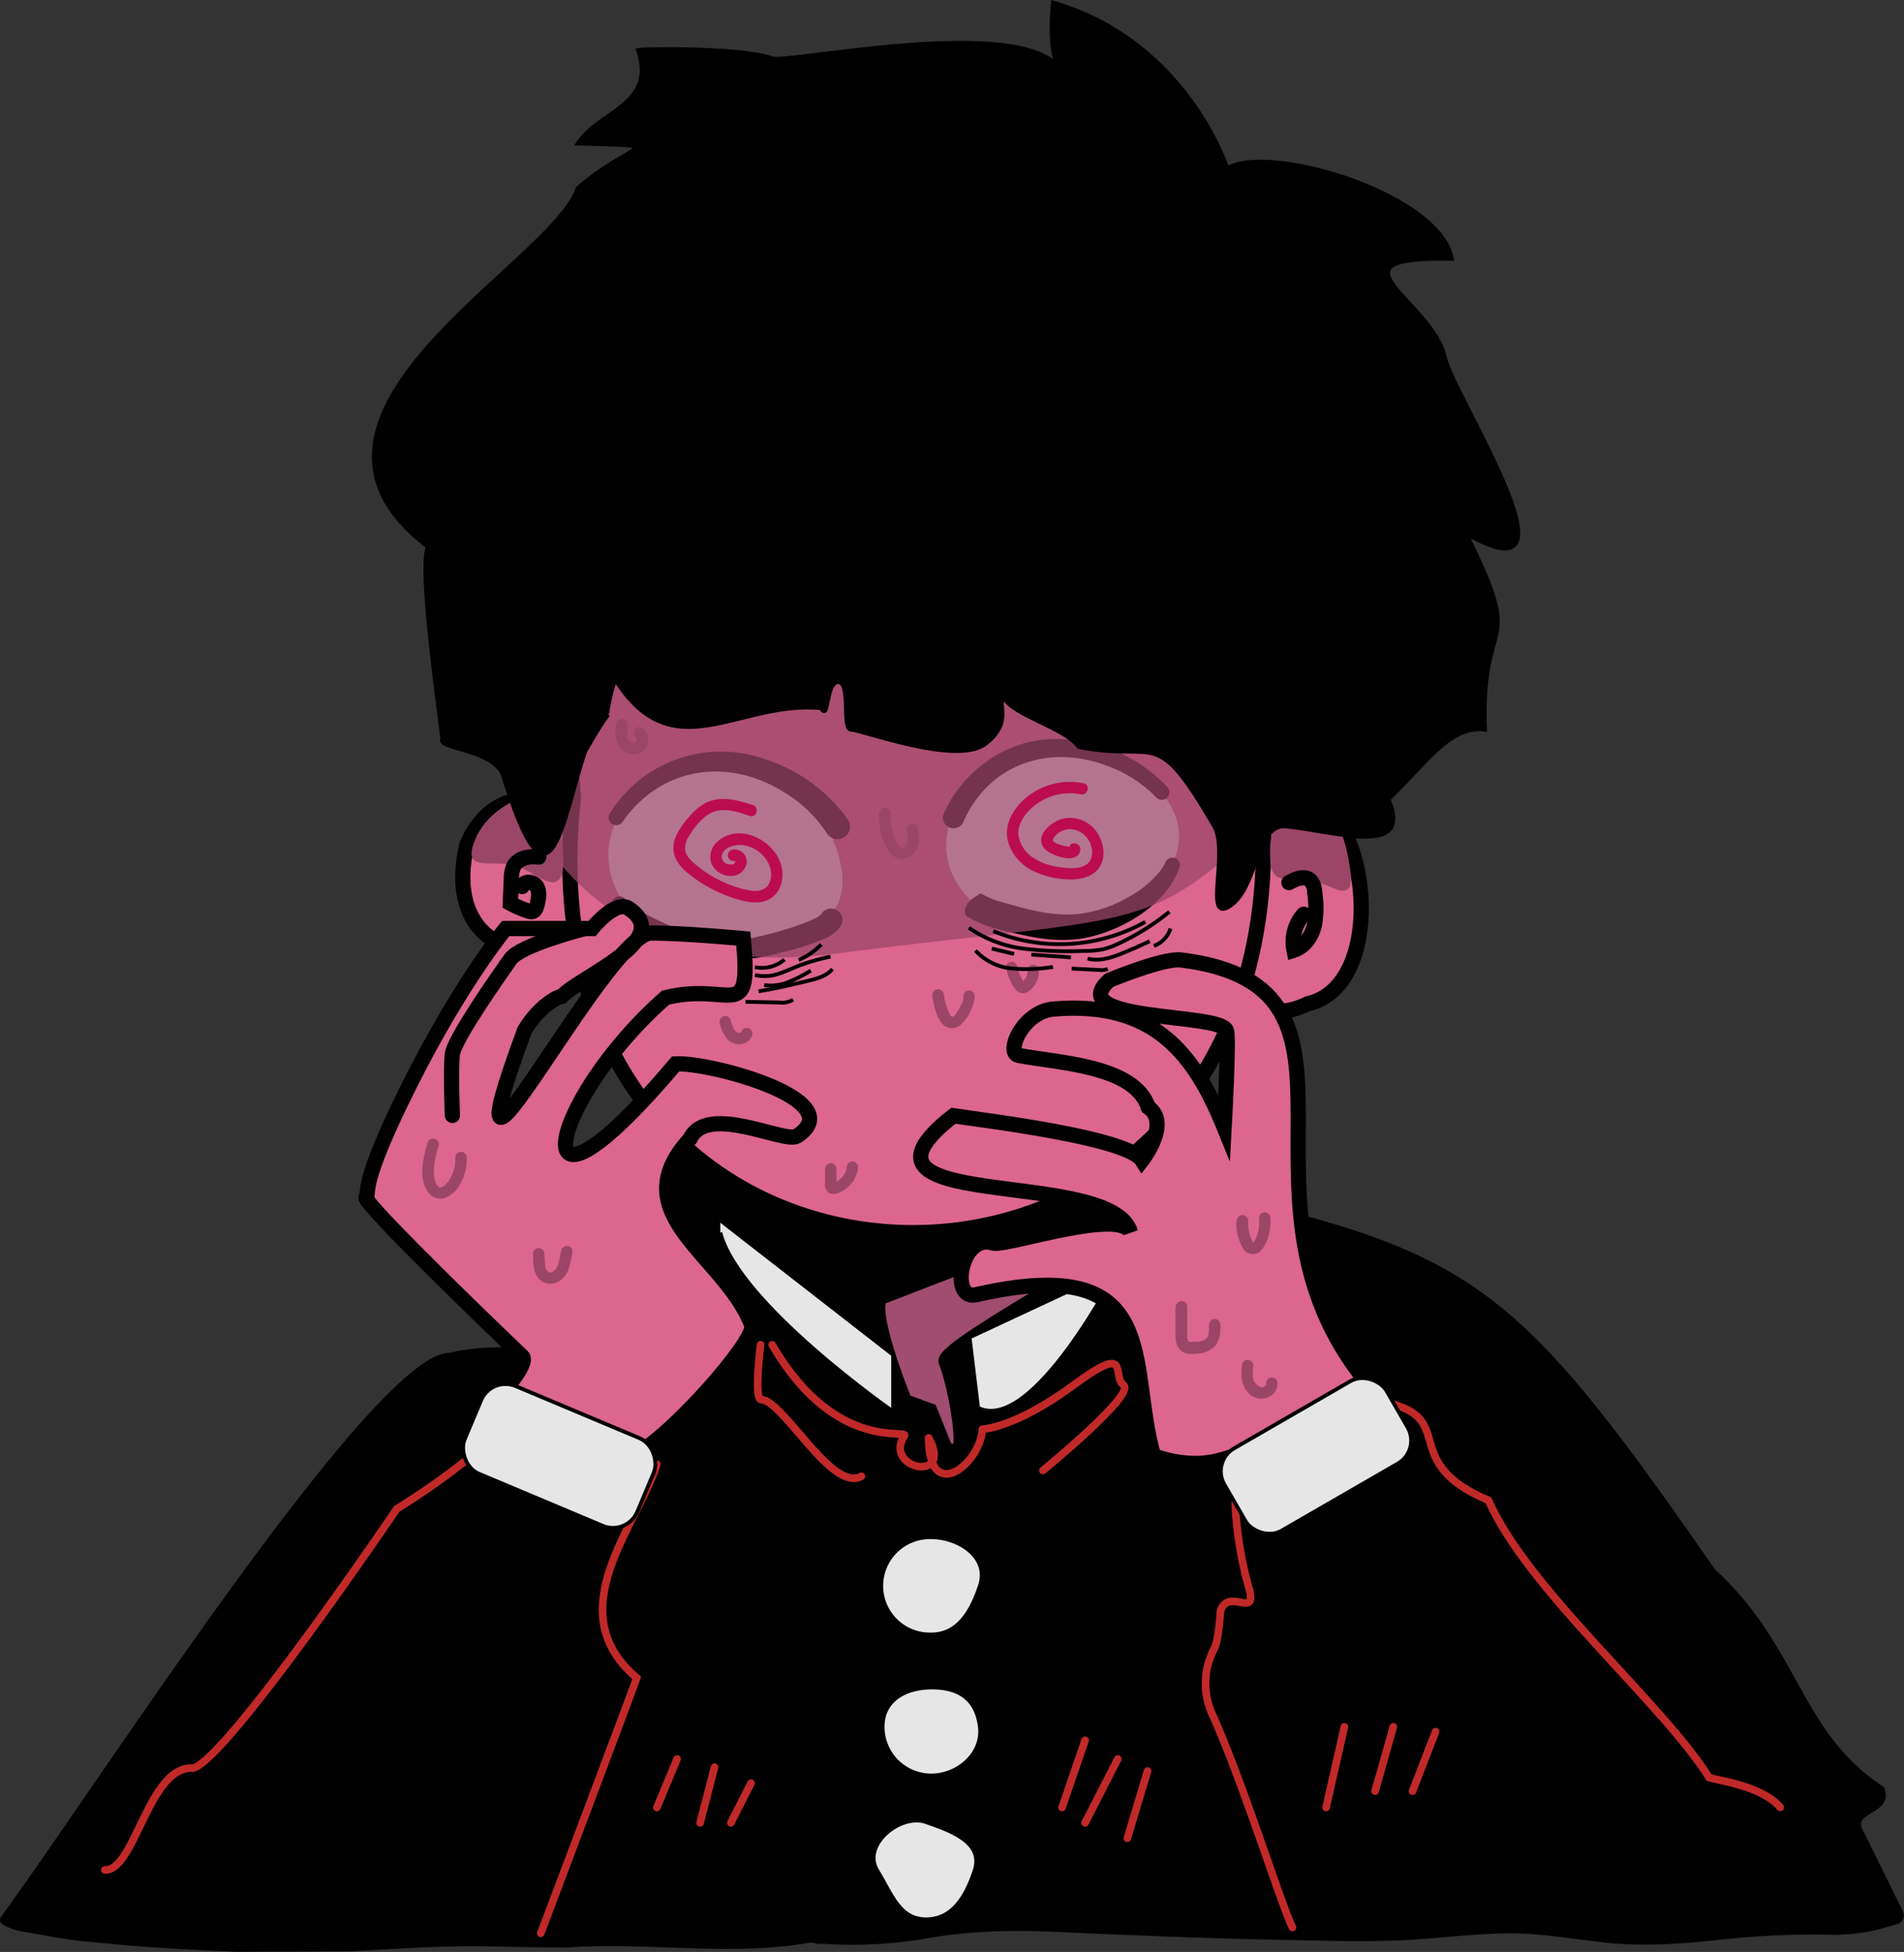 <svg xmlns="http://www.w3.org/2000/svg" viewBox="0 0 500.99 513.6"><rect x="0" y="0" width="500.99" height="513.6" fill="#333333" stroke="none"/><defs><style>.cls-1{isolation:isolate;}.cls-10,.cls-11,.cls-13,.cls-2,.cls-3,.cls-4,.cls-5,.cls-9{stroke:#000;}.cls-12,.cls-13,.cls-14,.cls-15,.cls-2,.cls-3,.cls-4,.cls-5{stroke-linecap:round;}.cls-10,.cls-11,.cls-12,.cls-13,.cls-15,.cls-2,.cls-3,.cls-4,.cls-5,.cls-9{stroke-miterlimit:10;}.cls-13,.cls-3,.cls-4,.cls-5{stroke-width:4px;}.cls-4{fill:#a04d6f;}.cls-5{fill:#dc668e;}.cls-6{fill:#fff;}.cls-7,.cls-8{fill:#9b4667;}.cls-16,.cls-7{mix-blend-mode:multiply;}.cls-7{opacity:0.75;}.cls-10{fill:#e6e6e6;}.cls-11,.cls-12,.cls-13,.cls-14,.cls-15{fill:none;}.cls-12,.cls-14{stroke:#c12929;}.cls-12,.cls-14,.cls-15{stroke-width:2px;}.cls-14{stroke-linejoin:round;}.cls-15{stroke:red;}.cls-17{fill:#bc0c50;}</style></defs><g class="cls-1"><g id="Слой_1" data-name="Слой 1"><path class="cls-2" d="M785.82,768.83c-2.66-5.3,8.33-4.55,5.69-11-22-14.27-22.43-37.23-44.36-57.2-56.35-81-64.27-84.73-155.51-103.91-72.65-4.4-94.49-14.3-154.83,42.12-9.1,5.69-8.34,1.9-22.36,4.92-19.81.35-93.15,115-117.56,148.2a.86.86,0,0,0,.32,1.26l0,0a14.06,14.06,0,0,0,4.69,1.77c5.22.81,10.42,2,15.68,2.54,7.11.68,14.21,1.39,21.34,1.82,6.58.39,13.16.77,19.74,1l29.39-.11c12.71-.63,25.42-1.62,38.15-1.28,6.43.17,12.86.24,19.28.28,21-1.53,42.27,2.36,63.18-1.18a5.12,5.12,0,0,1,2.87.29,5.76,5.76,0,0,1,1.27-.09,114.61,114.61,0,0,0,26.37-1.27c11.81-2.16,23.36-2.41,35.16-1.86,19.79.92,39.6,1.7,59.41,2.1,9.84.2,19.74.54,29.57.17,9.51-.36,19-1.66,28.49-1.88,9.2-.22,18.13,1.48,27.24,2.46,9.55,1,19,.35,28.53-.66a232,232,0,0,1,28.26-1.49,51.9,51.9,0,0,0,14-1.19c1.88-.48,3.64-1.06,5.44-1.53a1.89,1.89,0,0,0,1.23-2.66C792.75,782.84,787.46,772.12,785.82,768.83Z" transform="translate(-296.23 -287.3)"/><path class="cls-3" d="M464.73,587.88c-6.6,11.87.75,28.16,2.84,32.78,4.95,11,12.71,18.71,28,29.39,33.17,23.12,49.75,34.68,66.88,31.62,29.82-5.32,44.58-41,48.7-51,5.52-13.36,8.89-21.5,5.87-30.32-9.35-27.38-68.33-26.83-100-26.53C474,574.27,466.88,584,464.73,587.88Z" transform="translate(-296.23 -287.3)"/><path class="cls-4" d="M545.19,669.17l-4.3-10.66-6.63-2.42s-10.61-26-5.87-27.66,69.35-27.85,74.08-23.68-59.25,36.76-57.28,40.92,5.81,23.5,2.9,23.5Z" transform="translate(-296.23 -287.3)"/><path class="cls-5" d="M442.94,499s-16.3-7.2-23.88,10.61C409,552.46,474.35,542.43,442.94,499Z" transform="translate(-296.23 -287.3)"/><path class="cls-5" d="M622.56,509.63C651,468.42,668,545,640.37,551.42,617.2,562.73,587.44,526.79,622.56,509.63Z" transform="translate(-296.23 -287.3)"/><path class="cls-5" d="M447.11,497.13c-17.29,157,208.94,154.09,178.85-18.2C636.52,376.19,431.24,310,447.11,497.13Z" transform="translate(-296.23 -287.3)"/><path class="cls-6" d="M517.42,514.71c3.54,16.06-12,22.54-32,22.81-16.89.23-29.88-12.86-29.07-26.46s15.15-23.82,32-22.81S514.49,501.4,517.42,514.71Z" transform="translate(-296.23 -287.3)"/><path class="cls-6" d="M606.3,505.07c2,12.75-12.9,23.79-28.71,26.22s-30.21-5.95-32.17-18.7,9.27-25.06,25.08-27.48S604.35,492.32,606.3,505.07Z" transform="translate(-296.23 -287.3)"/><path d="M456.63,501.42A34.41,34.41,0,0,1,497,486.88a43.15,43.15,0,0,1,22.25,15.93,3.31,3.31,0,1,1-5.47,3.72,34.73,34.73,0,0,0-11.33-10.83c-14.75-9.21-32.33-6.65-42.43,7.87a2,2,0,0,1-3.37-2.15Z" transform="translate(-296.23 -287.3)"/><path d="M544.64,501.17c4.91-10.81,15.73-18.78,27.65-19.37a40.31,40.31,0,0,1,31.1,12.58,2,2,0,0,1-2.92,2.74,33.71,33.71,0,0,0-12.8-8.26c-15.25-5.89-31.14-.63-37.89,14.56a2.81,2.81,0,1,1-5.14-2.25Z" transform="translate(-296.23 -287.3)"/><path d="M606.56,515.58c-3.4,9.94-15.68,17-25.59,18.64-5.38.89-10.86.18-16.1-1-4.55-1-9.32-2-13.52-4.38-2.38-.88-.88-4.05.76-5.09l.81-.55c.93-.58,1.21-1,1.71-.65a22.14,22.14,0,0,0,4.77,2c6.64,1.88,13.75,4,20.73,3.22a34.14,34.14,0,0,0,13-4.42,27.1,27.1,0,0,0,8-6.44,12.23,12.23,0,0,0,1.78-2.78,2,2,0,0,1,3.74,1.38Z" transform="translate(-296.23 -287.3)"/><path d="M517.69,530.56a8.8,8.8,0,0,1-4.22,3.6,62,62,0,0,1-11.35,3.67c-11.22,3.26-20.43,2.26-31-2.67-4.9-2.29-9.63-4.46-13.4-8.71a2,2,0,1,1,3.08-2.56,21.53,21.53,0,0,0,5.48,4c8.32,4.34,17.86,8,27.36,6.34,5.59-1.23,11.94-2.84,17.15-5.33a5.44,5.44,0,0,0,1.55-1.1,3,3,0,0,1,5.33,2.72Z" transform="translate(-296.23 -287.3)"/><path class="cls-7" d="M425.88,473.91s8.05,75,90.54,64.28,81.19-3.93,116.56-38.42-153-70.54-171.44-61.66S425.88,473.91,425.88,473.91Z" transform="translate(-296.23 -287.3)"/><path class="cls-8" d="M650.73,511.78c3.67,16.93-4.14,7-11.26,7s-9.06.16-9.06-7,2-12.89,9.06-12.89S649.22,504.82,650.73,511.78Z" transform="translate(-296.23 -287.3)"/><path class="cls-8" d="M444.14,509c2,16.83-5.61,8.8-11,6.56-6.58-2.73-15.09,1.79-12.28-6.31,2.34-6.72,8-10.36,14.08-12.88C441.48,493.65,443.29,501.93,444.14,509Z" transform="translate(-296.23 -287.3)"/><path class="cls-9" d="M661.59,497.56c9.25-8.55,16-19.6,25.39-18.25-1.22-31.71,11.08-19.38-4.93-51.53,32.82,18.65-3.35-36.09-5.68-46.61-3.34-14.81-32.92-26.41,1.89-25.77-3-16.87-47.63-30.5-59.12-23.87,0,0-10.6-33.35-45.85-43.58,0,0-1.89,15.53,3,19.32-6.74-16.91-68.38-3.93-76.55-4.54-8-3-34.11-2.66-35.62-2.28,4.82,14.61-10.06,15.74-15.92,24.63,25.49.79,13.93-.52,0,11.75-6.65,20-85.07,59.65-39.41,94.36-2.44,5.93,2.85,41.95,3.8,50.4-1.52,3,12.77,2.56,15.91,9.47,12.5,41.1,15.59,12.05,21.73-6.06,10.86-18.95,2.52,0,7.82-18.95,15.23,24.23,32.28,5.53,54.2,7.58,2.27,3.79,1.13-6.82,4.54-6.82s.76,12.51,3.41,12.51,27.67,9.47,35.24,3.79,3-11,4.93-12.13c2.49,4.56,16.06,7.84,19.71,12.88,21,4.17,19.83-6.24,35.62,20.85,3.93,7-3,25.7,4.17,21s6.82-20.63,14-21C647,505.75,668.31,513.39,661.59,497.56Z" transform="translate(-296.23 -287.3)"/><path class="cls-10" d="M485.76,608.4l45.47,35.38V658.7s-40.57-28.22-45.47-47.08" transform="translate(-296.23 -287.3)"/><path class="cls-10" d="M553.59,657.73C568,664.85,590.35,621,590.35,621l-39,18.19Z" transform="translate(-296.23 -287.3)"/><path class="cls-5" d="M491.82,534.26c2.12,23-3,11.26-20.46,15.54-31.51,27.71-39.51,67.34,2.65,17.43,8.83-.51,46.47,9.48,31.94,19-3.17,2.07-23.6-8.81-28.15.72-18.31,19.92,9.47,30.69,16.3,49.26.37,4.55-20.85,28.42-29.94,33.35s-38.28-13.27-36.38-15.16,7.53-8.72,5.85-10.23-42.23-40.46-41.09-41.83-2.28-2.13,11.37-29.41,25.38-41.31,25.38-41.31H452s6.44-8,9.85-5.15c11.8,8.06-13,17.83-17.81,23-2.27.38-7,4.06-9.81,9-23.42,63.5,21.44-25.6,33.31-25.66C475.53,532.75,491.82,534.26,491.82,534.26Z" transform="translate(-296.23 -287.3)"/><path class="cls-5" d="M588.07,545.25s14.34-6,19-5.36c57.77,7.27,7.36,64.13,50.7,113.37,7.5,10.68-21.92,21.51-34,23.87-.19-14.65-3.39.22-24-6.74-7-24.28,2.9-53.71-46.72-42.42-7.05,1.61-4.06-16.5,4.66-13.54,4.17.55,33.35-9.3,36-2.86-5.14-17.56-80.16-4.55-46.62-30.7,7.21,1.14,45.86,5.69,49.65,11.75,0,0,7.68-9.85,1.62-14-3.66-11.07-24-11.62-34.21-13.64-3.41-.76,1.35-11.83,9.68-12.21,25.83-2,36.5,11.47,44.51,31.16,0,0,1.34-24,.58-25.5C617.42,553.72,575.84,556.36,588.07,545.25Z" transform="translate(-296.23 -287.3)"/><path class="cls-11" d="M465.29,386.22" transform="translate(-296.23 -287.3)"/><path class="cls-12" d="M323.82,779.32c7.89.42,11.58-27.65,23.24-26.78,9.1-2.53,53.56-68.21,53.56-68.21s28.11-17.09,30.06-26.6" transform="translate(-296.23 -287.3)"/><path class="cls-12" d="M469.08,672.58c-5.24,16.33-26,38.68-5.3,56.21-1,3-25.26,67.2-25.26,67.2" transform="translate(-296.23 -287.3)"/><path class="cls-12" d="M622.43,677.13c-2.52,1.13-.5,18.06,2.28,27.41s-5.06.25-7.33,6.57c-.44,6-1,8.77-1.72,10.11a19.51,19.51,0,0,0-.35,17.36c8.28,18.52,17.76,49.13,21,55.89" transform="translate(-296.23 -287.3)"/><path class="cls-12" d="M655.78,655.53c26.94,3.11,6.37,15.73,32.08,26.52,10.61,23.85,45.59,53.11,58.11,73,2.52.76,14.15,2.28,18.69,7.83" transform="translate(-296.23 -287.3)"/><line class="cls-12" x1="353.74" y1="454.37" x2="348.94" y2="475.59"/><line class="cls-12" x1="366.62" y1="454.37" x2="361.82" y2="471.3"/><path class="cls-13" d="M635.38,519.53c1.79-1,4.21-2,5.69-.54a4.92,4.92,0,0,1,1.09,3.13,26,26,0,0,1-.11,8.72c-.69,2.84-2.56,5.57-5.34,6.47a10.85,10.85,0,0,1,2.57-9.46" transform="translate(-296.23 -287.3)"/><path class="cls-13" d="M438,512.81c-2.46-.31-5.39.22-6.57,2.4a7.74,7.74,0,0,0-.65,3.35l-.28,6.42a28.37,28.37,0,0,0,4.66,2,2.09,2.09,0,0,0,1.2.15c.74-.2,1-1.07,1.21-1.82.37-1.58.72-3.35-.12-4.74s-3.42-1.56-3.83,0" transform="translate(-296.23 -287.3)"/><line class="cls-12" x1="377.74" y1="455.63" x2="371.67" y2="471.3"/><line class="cls-12" x1="301.95" y1="465.99" x2="296.64" y2="483.68"/><line class="cls-12" x1="294.11" y1="462.83" x2="285.52" y2="479.63"/><line class="cls-12" x1="285.52" y1="457.91" x2="279.46" y2="475.59"/><line class="cls-12" x1="188.01" y1="464.98" x2="184.22" y2="479.63"/><line class="cls-12" x1="178.16" y1="462.83" x2="172.85" y2="475.59"/><line class="cls-12" x1="197.61" y1="469.21" x2="192.3" y2="479.63"/><path class="cls-12" d="M496.37,641.13s-1.77,13.64,0,14.4c5.92,0,18.69,24.62,26.52,20.21" transform="translate(-296.23 -287.3)"/><path class="cls-14" d="M570.64,674.22s24.51-20,21.22-22.48,2.28-11.37-13.13,0-24,11.62-24,11.62c-.55,9.12-14.11,20-14.15,2.27,6.62,11.87-11.67,8.28-6.57-.25,2.78-2.78-17.43,5.3-34.61-24.25" transform="translate(-296.23 -287.3)"/><path class="cls-15" d="M726,608.4" transform="translate(-296.23 -287.3)"/><rect class="cls-10" x="418.77" y="657.89" width="49.26" height="25.01" rx="6.96" transform="translate(-1.82 -406.74) rotate(22.8)"/><rect class="cls-10" x="617.87" y="657.89" width="49.26" height="25.01" rx="6.96" transform="translate(-545.35 123.76) rotate(-30)"/><path class="cls-10" d="M554.06,704.57c-2.24,6.7-5.73,12.8-12.79,12.8a12.8,12.8,0,1,1,0-25.59C548.33,691.78,556.62,696.91,554.06,704.57Z" transform="translate(-296.23 -287.3)"/><path class="cls-10" d="M554.06,741.67c.87,7-5.73,12.8-12.79,12.8a12.8,12.8,0,0,1-12.8-12.8c0-7.06,6-10.35,13-10.35S553.15,734.28,554.06,741.67Z" transform="translate(-296.23 -287.3)"/><path class="cls-10" d="M552.67,779.52c-2.24,6.71-5.73,12.8-12.79,12.8s-9.08-6.78-12.8-12.8c-4.19-6.78,6.14-15.15,12.8-12.79C545.78,768.82,555.23,771.86,552.67,779.52Z" transform="translate(-296.23 -287.3)"/><g class="cls-16"><path class="cls-17" d="M494.23,499.12c-3.91-1.3-8.23-2.49-12.17-.63a14.2,14.2,0,0,0-4.54,3.8,19.72,19.72,0,0,0-3.4,5,7.27,7.27,0,0,0-.22,5.66,11.63,11.63,0,0,0,3.77,4.44,36.47,36.47,0,0,0,10.69,5.92c3.44,1.2,8,2.52,11.2,0,2.68-2.12,3.1-6.15,1.95-9.2-2.32-6.13-11.11-10.33-16.54-5.31a5.38,5.38,0,0,0-1.61,5.55,5.48,5.48,0,0,0,4.93,3.43,4.16,4.16,0,0,0,4.36-3.1,3.24,3.24,0,0,0-3.41-3.86,1.55,1.55,0,0,0-1.5,1.5,1.5,1.5,0,0,0,1.5,1.5c.48-.06.58.15.33.54-.34.55-1.2.46-1.71.33a2,2,0,0,1-1.59-2.66c.81-2.07,3.73-2.61,5.67-2.33,4.15.6,8.13,4.85,7,9.22-.68,2.62-3.13,3.09-5.52,2.66a29.62,29.62,0,0,1-7.82-2.66,30.3,30.3,0,0,1-7-4.71,6.19,6.19,0,0,1-2-2.78,5.47,5.47,0,0,1,.93-4.12c1.45-2.44,3.77-5.44,6.53-6.42,3.08-1.1,6.5.11,9.45,1.1,1.83.61,2.62-2.29.79-2.9Z" transform="translate(-296.23 -287.3)"/></g><g class="cls-16"><path class="cls-17" d="M581.35,493.4a17.92,17.92,0,0,0-17.34,6c-2.21,2.72-3.48,6.05-2.49,9.54a12.42,12.42,0,0,0,6.34,7.43A22.9,22.9,0,0,0,578,518.7c3,0,6.49-.89,7.91-3.88s.47-6.87-1.69-9.38a8.49,8.49,0,0,0-8.4-2.69c-3,.71-7.53,4.55-4.77,7.81,1.59,1.89,8.73,4.42,9.43.5.34-1.89-2.56-2.7-2.9-.8.1-.52.49,0-.14-.18-.2-.05-.43-.06-.62-.09a11.63,11.63,0,0,1-1.84-.5,4.21,4.21,0,0,1-1.48-.7c-.41-.42-.17-.79.14-1.24a5.28,5.28,0,0,1,5.4-1.92,6.1,6.1,0,0,1,4.28,4.21c.65,2.12.2,4.46-2,5.36-2,.83-4.55.54-6.68.19a15.74,15.74,0,0,1-7.06-2.74,8.66,8.66,0,0,1-3.35-5.47c-.32-2.43,1-4.67,2.57-6.4a14.93,14.93,0,0,1,13.78-4.48c1.88.39,2.69-2.5.8-2.9Z" transform="translate(-296.23 -287.3)"/></g><g class="cls-16"><path class="cls-8" d="M485.67,556.66a8.46,8.46,0,0,0,2.17,4.29,4.26,4.26,0,0,0,4.62.71,3.16,3.16,0,0,0,1.69-2,1.5,1.5,0,1,0-2.9-.8l0,.12c-.06.14,0,.08.08-.18a.75.75,0,0,0-.09.15c-.12.21.28-.29.07-.09a1,1,0,0,0-.15.14c.26-.27.24-.18.11-.09L491,559c-.21.11.37-.13.13,0l-.18,0-.25.05c.45-.1.29,0,.14,0a3.38,3.38,0,0,1-.45,0c-.27,0,.38.07.14,0l-.26-.06-.19-.06c-.24-.08.37.19.1,0l-.2-.12c-.13-.08-.14-.17.08.08-.13-.15-.3-.26-.43-.41l-.11-.13.13.18a2.75,2.75,0,0,0-.19-.28,3.72,3.72,0,0,1-.27-.48c-.05-.09-.09-.18-.13-.27-.14-.28.13.34,0,0s-.15-.38-.21-.57c-.13-.38-.24-.77-.34-1.16a1.5,1.5,0,1,0-2.89.8Z" transform="translate(-296.23 -287.3)"/></g><g class="cls-16"><path class="cls-8" d="M561.06,542.24a12.6,12.6,0,0,0,2.31,5.33,2.54,2.54,0,0,0,1.68,1.06,2.58,2.58,0,0,0,1.91-.56,6.34,6.34,0,0,0,2.61-5.46,1.5,1.5,0,0,0-3,0,5,5,0,0,1,0,.67,1,1,0,0,1,0,.17c0,.16,0,.11,0-.15a3.23,3.23,0,0,0-.06.33,5.18,5.18,0,0,1-.17.56l-.06.16c.1-.23.11-.27.05-.13l-.15.3c-.11.2-.27.37-.37.57.16-.31.13-.16,0,0l-.23.25-.25.22a.69.69,0,0,1-.13.11c.2-.15.23-.17.1-.08l-.31.2c.22-.09.25-.1.1-.06a.93.93,0,0,1,.65.1c-.13-.07-.09,0,.11.11a1.73,1.73,0,0,0-.23-.24c.15.2.18.24.09.11l-.11-.16-.21-.32a10.4,10.4,0,0,1-.69-1.27s-.12-.34-.16-.35c.09.21.1.24,0,.09l-.07-.18c-.08-.21-.16-.42-.22-.64a11.22,11.22,0,0,1-.38-1.49,1.49,1.49,0,0,0-1.84-1.05,1.53,1.53,0,0,0-1.05,1.84Z" transform="translate(-296.23 -287.3)"/></g><g class="cls-16"><path class="cls-8" d="M513.32,594.9l0,3.63a3,3,0,0,0,.6,2.28,2.4,2.4,0,0,0,2.25.56,5.94,5.94,0,0,0,1.49-.56,6.7,6.7,0,0,0,1.08-.67,8.56,8.56,0,0,0,2.17-2.36,8.08,8.08,0,0,0,1.1-3.37,1.46,1.46,0,0,0-.44-1.06,1.5,1.5,0,0,0-2.12,0,1.77,1.77,0,0,0-.44,1.06c0,.26.07-.39,0,0,0,.08,0,.16,0,.24s-.09.37-.14.55-.13.33-.18.5.14-.31.07-.17a1,1,0,0,1-.07.15c0,.09-.08.17-.13.26s-.17.31-.26.46-.11.16-.16.24-.24.31-.08.11,0,0-.09.1-.11.13-.16.19-.27.27-.41.4l-.21.19s-.28.22-.08.07,0,0-.11.07l-.24.16c-.15.09-.3.18-.46.26l-.26.13c-.29.13.25-.09,0,0l-.5.17c-.32.08.3,0,.06,0h-.12c-.17,0,.35,0,.19,0s.25.11.29.15a1.38,1.38,0,0,1,.37.52s0-.22,0,0,0,.07,0,0c0-.25,0-.52,0-.77l0-3.52a1.5,1.5,0,0,0-1.5-1.5,1.52,1.52,0,0,0-1.5,1.5Z" transform="translate(-296.23 -287.3)"/></g><g class="cls-16"><path class="cls-8" d="M527.54,501.21a18,18,0,0,0,2.16,9.48,4.68,4.68,0,0,0,3.74,2.65,4.42,4.42,0,0,0,3.85-2.4c1-1.8.7-3.84.41-5.76a1.51,1.51,0,0,0-1.85-1.05A1.54,1.54,0,0,0,534.8,506a11.09,11.09,0,0,1,.18,2.25,3.44,3.44,0,0,1-.18,1c0,.12,0,.12,0,0l-.15.28s-.25.38-.12.21a1.69,1.69,0,0,1-.51.47c-.09.06-.18.1-.27.15.11-.05.11-.06,0,0l-.21.05c.15,0,.14,0,0,0s.08.1-.19,0,.18.17-.18-.1,0,.09-.16-.12a2.08,2.08,0,0,1-.21-.21c-.11-.13-.13-.16-.08-.09a11.09,11.09,0,0,1-1.67-3.87,15.51,15.51,0,0,1-.48-4.71,1.51,1.51,0,0,0-1.5-1.5,1.53,1.53,0,0,0-1.5,1.5Z" transform="translate(-296.23 -287.3)"/></g><g class="cls-16"><path class="cls-8" d="M458.31,477.94c-.25,2.26-.25,5,1.59,6.68a4.49,4.49,0,0,0,4,1,3.77,3.77,0,0,0,1.25-6.81,1.5,1.5,0,0,0-1.51,2.59c.19.13-.14-.11-.14-.11s.09.07.11.09.18.31,0,0c.05.08.11.15.15.23s.07.11.06.13-.13-.37-.07-.17.05.18.07.27c.08.36,0-.29,0,0a2.81,2.81,0,0,1,0,.29.61.61,0,0,1,0,.14s.09-.43,0-.15a2.17,2.17,0,0,1-.07.24l0,.13c.07-.34.13-.27.06-.16s-.09.16-.14.24.11-.15.11-.13-.1.11-.12.13l-.12.11c-.13.12.28-.19.12-.1a1.83,1.83,0,0,1-.26.16c-.28.15.28-.09,0,0l-.37.1c-.25.06.39,0,.05,0-.11,0-.21,0-.32,0h-.15c-.19,0,.35.06.16,0l-.34-.08-.15-.05c-.13,0-.13-.11.14.06-.08-.05-.17-.08-.25-.12s-.35-.25-.14-.08-.09-.09-.14-.14-.14-.17-.21-.23.22.31.09.12a.57.57,0,0,1-.08-.13,4,4,0,0,1-.29-.54c.21.41.06.13,0,0l-.09-.3c0-.1,0-.21-.07-.31l0-.16c0-.06,0-.31,0,0s0,.09,0,0a2.11,2.11,0,0,1,0-.25l0-.37q0-.37,0-.75,0-.77.12-1.53a1.5,1.5,0,0,0-.44-1.06,1.52,1.52,0,0,0-1.06-.44,1.54,1.54,0,0,0-1.5,1.5Z" transform="translate(-296.23 -287.3)"/></g><g class="cls-16"><path class="cls-8" d="M541.52,549.14a19.41,19.41,0,0,0,.91,4.13,9.28,9.28,0,0,0,1.92,3.63,3.48,3.48,0,0,0,4.31.36,12,12,0,0,0,4.06-7.85,1.54,1.54,0,0,0-1.5-1.5,1.52,1.52,0,0,0-1.5,1.5c0,.19,0,.38,0,.57s0,.19,0,0a1.55,1.55,0,0,1,0,.21,6.91,6.91,0,0,1-.3,1c-.11.3.08-.13-.08.17s-.17.35-.26.52-.33.6-.5.89l-.51.83-.3.45c-.17.26.14-.13-.09.12l-.36.38c-.27.26.2-.09-.11.09l-.22.12c-.16.08-.15.08,0,0l-.25.07h-.05c.12,0,.1,0,0,0h0c-.17-.05-.16,0,0,0l-.2-.12c.21.13.06,0-.05-.07s-.11-.12,0,0a2.43,2.43,0,0,1-.14-.2,8.14,8.14,0,0,1-.41-.77l-.18-.41c-.08-.16-.08-.18,0,0a2.33,2.33,0,0,0-.11-.28,16.73,16.73,0,0,1-.63-2c-.09-.33-.16-.67-.23-1,0-.19-.07-.38-.1-.58s0-.19-.05-.29c0,.15,0,.14,0,0a1.53,1.53,0,0,0-1.5-1.5c-.73,0-1.6.66-1.5,1.5Z" transform="translate(-296.23 -287.3)"/></g><g class="cls-16"><path class="cls-8" d="M436.5,617.52c0,.06,0,.3,0,0a1.49,1.49,0,0,0,0,.21c0,.17,0,.33,0,.5,0,.38,0,.76.05,1.14a10.42,10.42,0,0,0,.31,2.15,5,5,0,0,0,2.32,3.13,4.22,4.22,0,0,0,4.1-.21,6.3,6.3,0,0,0,2.54-3.17,32,32,0,0,0,1-4.22,1.5,1.5,0,1,0-2.9-.8c-.26,1.07-.39,2.18-.67,3.25a7.24,7.24,0,0,1-.25.79c0,.11-.16.35-.05.12l-.18.38-.17.27-.1.14s.19-.22.07-.09a4,4,0,0,1-.54.55l-.12.11s.23-.16.08-.07l-.27.17c-.09.06-.19.1-.28.15s.1,0,.11,0a.89.89,0,0,0-.19.07c-.08,0-.43.08-.21.06s-.09,0-.15,0-.4,0-.16,0-.13,0-.2-.07c-.26-.08.19.12,0,0-.05,0-.2-.17-.26-.17s.25.23.06,0a1.14,1.14,0,0,1-.11-.11l-.11-.12c-.16-.18.05,0,0,.05s-.3-.5-.33-.56c-.13-.25.07.23,0,0l-.12-.37c0-.14-.07-.28-.1-.42l0-.2c0-.12,0-.18,0,0,0-.33-.05-.66-.07-1a23.63,23.63,0,0,0-.21-2.38,1.51,1.51,0,0,0-1.85-1.05,1.55,1.55,0,0,0-1.05,1.84Z" transform="translate(-296.23 -287.3)"/></g><g class="cls-16"><path class="cls-8" d="M408.76,587.94c-1.11,3.88-2.41,8.68-.28,12.46a4.09,4.09,0,0,0,4.94,2.1,8.33,8.33,0,0,0,4.16-4.15,12.71,12.71,0,0,0,1.45-6.48,1.53,1.53,0,0,0-1.5-1.5,1.51,1.51,0,0,0-1.5,1.5,9.78,9.78,0,0,1-1.24,5.34,7.16,7.16,0,0,1-1.56,2c-.5.42-1.09.68-1.52.44a2.65,2.65,0,0,1-.95-1.47,9.27,9.27,0,0,1-.38-3,25.51,25.51,0,0,1,1.27-6.46,1.5,1.5,0,0,0-2.89-.8Z" transform="translate(-296.23 -287.3)"/></g><g class="cls-16"><path class="cls-8" d="M605.52,631.27v6c0,1.57-.09,3.37.85,4.72a3.46,3.46,0,0,0,2.29,1.48,10,10,0,0,0,2.62,0,6.79,6.79,0,0,0,4.64-2c1.34-1.56,1.48-3.63,1.43-5.6a1.5,1.5,0,0,0-3,0c0,.44,0,.89,0,1.34a4.69,4.69,0,0,1-.09.92,2.31,2.31,0,0,1-.92,1.67c.15-.11-.29.16-.34.19s-.19.09-.07,0l-.3.1a7,7,0,0,1-1.1.26c-.19,0-.22,0-.09,0l-.32,0-.58,0a7.07,7.07,0,0,1-1.3,0c.21,0-.51-.16-.23-.07-.14-.09-.15-.09,0,0l-.09-.1c-.12-.12-.12-.13,0,0l-.13-.23c.14.26-.07-.23-.09-.3s-.12-.61-.08-.32c0-.15,0-.3,0-.45,0-.45,0-.91,0-1.36v-6.38a1.53,1.53,0,0,0-1.5-1.5,1.51,1.51,0,0,0-1.5,1.5Z" transform="translate(-296.23 -287.3)"/></g><g class="cls-16"><path class="cls-8" d="M621.55,608.53a13.39,13.39,0,0,0,.46,4.18,14.12,14.12,0,0,0,.79,2.08,5.73,5.73,0,0,0,1,1.66,2.94,2.94,0,0,0,4.28-.18,8.87,8.87,0,0,0,1.92-3.76,14,14,0,0,0,.51-4.73,1.54,1.54,0,0,0-1.5-1.5,1.52,1.52,0,0,0-1.5,1.5,11.88,11.88,0,0,1,0,2.15l0,.28c0-.16,0-.15,0,0s-.06.38-.1.56c-.07.33-.15.66-.24,1s-.21.64-.33,1c0,.09-.07.18-.1.26,0-.13,0-.12,0,0l-.24.49-.18.31-.14.21c.11-.14.11-.15,0,0s-.22.23-.34.33c.37-.3-.27.1,0,0,.11,0,.11,0,0,0s-.14,0,.08,0,.25,0,.08,0c.18.09.19.09.05,0,.14.12.16.13,0,0s-.1-.11,0,0,0,.08,0,0l-.12-.2a8.67,8.67,0,0,1-.49-1c-.13-.29,0,.16-.07-.17-.06-.17-.13-.35-.19-.53s-.19-.63-.27-1l-.12-.55c0-.06-.1-.63-.06-.3a11.54,11.54,0,0,1-.07-2.12,1.52,1.52,0,0,0-1.5-1.5,1.54,1.54,0,0,0-1.5,1.5Z" transform="translate(-296.23 -287.3)"/></g><g class="cls-16"><path class="cls-8" d="M623.12,646.26a12.7,12.7,0,0,0-.15,3.79,6.8,6.8,0,0,0,1.45,3.42,4.63,4.63,0,0,0,6.1,1.18,3.94,3.94,0,0,0,1.87-3.41,1.5,1.5,0,0,0-3,0,1.63,1.63,0,0,0,0,.38c0-.23,0-.29,0-.17a.74.74,0,0,1,0,.14.58.58,0,0,1-.06.17c.1-.21.11-.25,0-.1a2.77,2.77,0,0,0-.15.24c.14-.18.16-.2,0-.08a.86.86,0,0,1-.13.14s-.19.2-.22.19c.18-.13.2-.15.07-.06l-.12.08s-.29.17-.31.15c.21-.08.24-.1.09,0l-.1,0-.19,0c-.16,0-.12,0,.11,0-.09,0-.19,0-.29,0H628c.23,0,.26,0,.09,0l-.3-.07-.19-.07.12,0c-.21-.11-.41-.23-.62-.36l.1.08-.15-.14-.23-.22-.14-.16c-.1-.12-.09-.11,0,.06a1.1,1.1,0,0,0-.18-.26,2.27,2.27,0,0,1-.35-.65c.09.2.1.22,0,.07l-.06-.18a3.45,3.45,0,0,1-.12-.43c0-.12,0-.25-.08-.37s0-.17,0,0l0-.26a8.72,8.72,0,0,1,0-.89q0-.45.06-.9c0-.13,0-.25,0-.38-.06.37,0-.17,0-.24a1.5,1.5,0,0,0-2.89-.8Z" transform="translate(-296.23 -287.3)"/></g><path class="cls-13" d="M449.8,531.7s-16.68,4.26-19.29,8-14.73,20.88-15.24,24.92,0,16.17,0,16.17" transform="translate(-296.23 -287.3)"/><path class="cls-11" d="M514.76,539a59.75,59.75,0,0,0-7.77,2.19c-2,.74-3.87,1.69-5.89,2.32a10.92,10.92,0,0,1-6.22.33" transform="translate(-296.23 -287.3)"/><path class="cls-11" d="M515.26,542.29c-1.54,1.85-4.05,2.52-6.39,3.09-4.32,1-8.65,2.1-13.05,2.75" transform="translate(-296.23 -287.3)"/><path class="cls-11" d="M551.18,531.43a32.41,32.41,0,0,0,14.49,5.49,97.09,97.09,0,0,0,15.63.6,26.2,26.2,0,0,0,5-.41,21.2,21.2,0,0,0,4.39-1.6,63.27,63.27,0,0,0,13.23-8.3" transform="translate(-296.23 -287.3)"/><path class="cls-11" d="M557.6,532.3a46.12,46.12,0,0,0,40-2.44" transform="translate(-296.23 -287.3)"/><path class="cls-11" d="M557.19,536.9l5.86,1.41" transform="translate(-296.23 -287.3)"/><path class="cls-11" d="M567.61,538.49l10.42.72" transform="translate(-296.23 -287.3)"/><path class="cls-11" d="M582.4,539.52c3.19.87,6.54-.31,9.59-1.57,2.27-.94,4.53-1.93,6.76-3" transform="translate(-296.23 -287.3)"/><path class="cls-11" d="M552.89,537.41a14.82,14.82,0,0,0,9.55,4.71,43.92,43.92,0,0,0,10.86-.4" transform="translate(-296.23 -287.3)"/><path class="cls-11" d="M578.22,542.16l7.19.36a4.69,4.69,0,0,0,2.3-.27" transform="translate(-296.23 -287.3)"/><path class="cls-11" d="M599.84,536.2a7.18,7.18,0,0,0,4.38-4.58" transform="translate(-296.23 -287.3)"/><path class="cls-11" d="M494.87,541.77a9.06,9.06,0,0,0,7.77-2" transform="translate(-296.23 -287.3)"/><path class="cls-11" d="M506.39,539.9a18.26,18.26,0,0,0,5.93-4.09" transform="translate(-296.23 -287.3)"/><path class="cls-11" d="M497.31,546.5a12.32,12.32,0,0,0,6.45-.83,36.54,36.54,0,0,0,5.81-3" transform="translate(-296.23 -287.3)"/><path class="cls-11" d="M492.39,550.9l9,.18a5.22,5.22,0,0,0,3.49-.75" transform="translate(-296.23 -287.3)"/></g></g></svg>